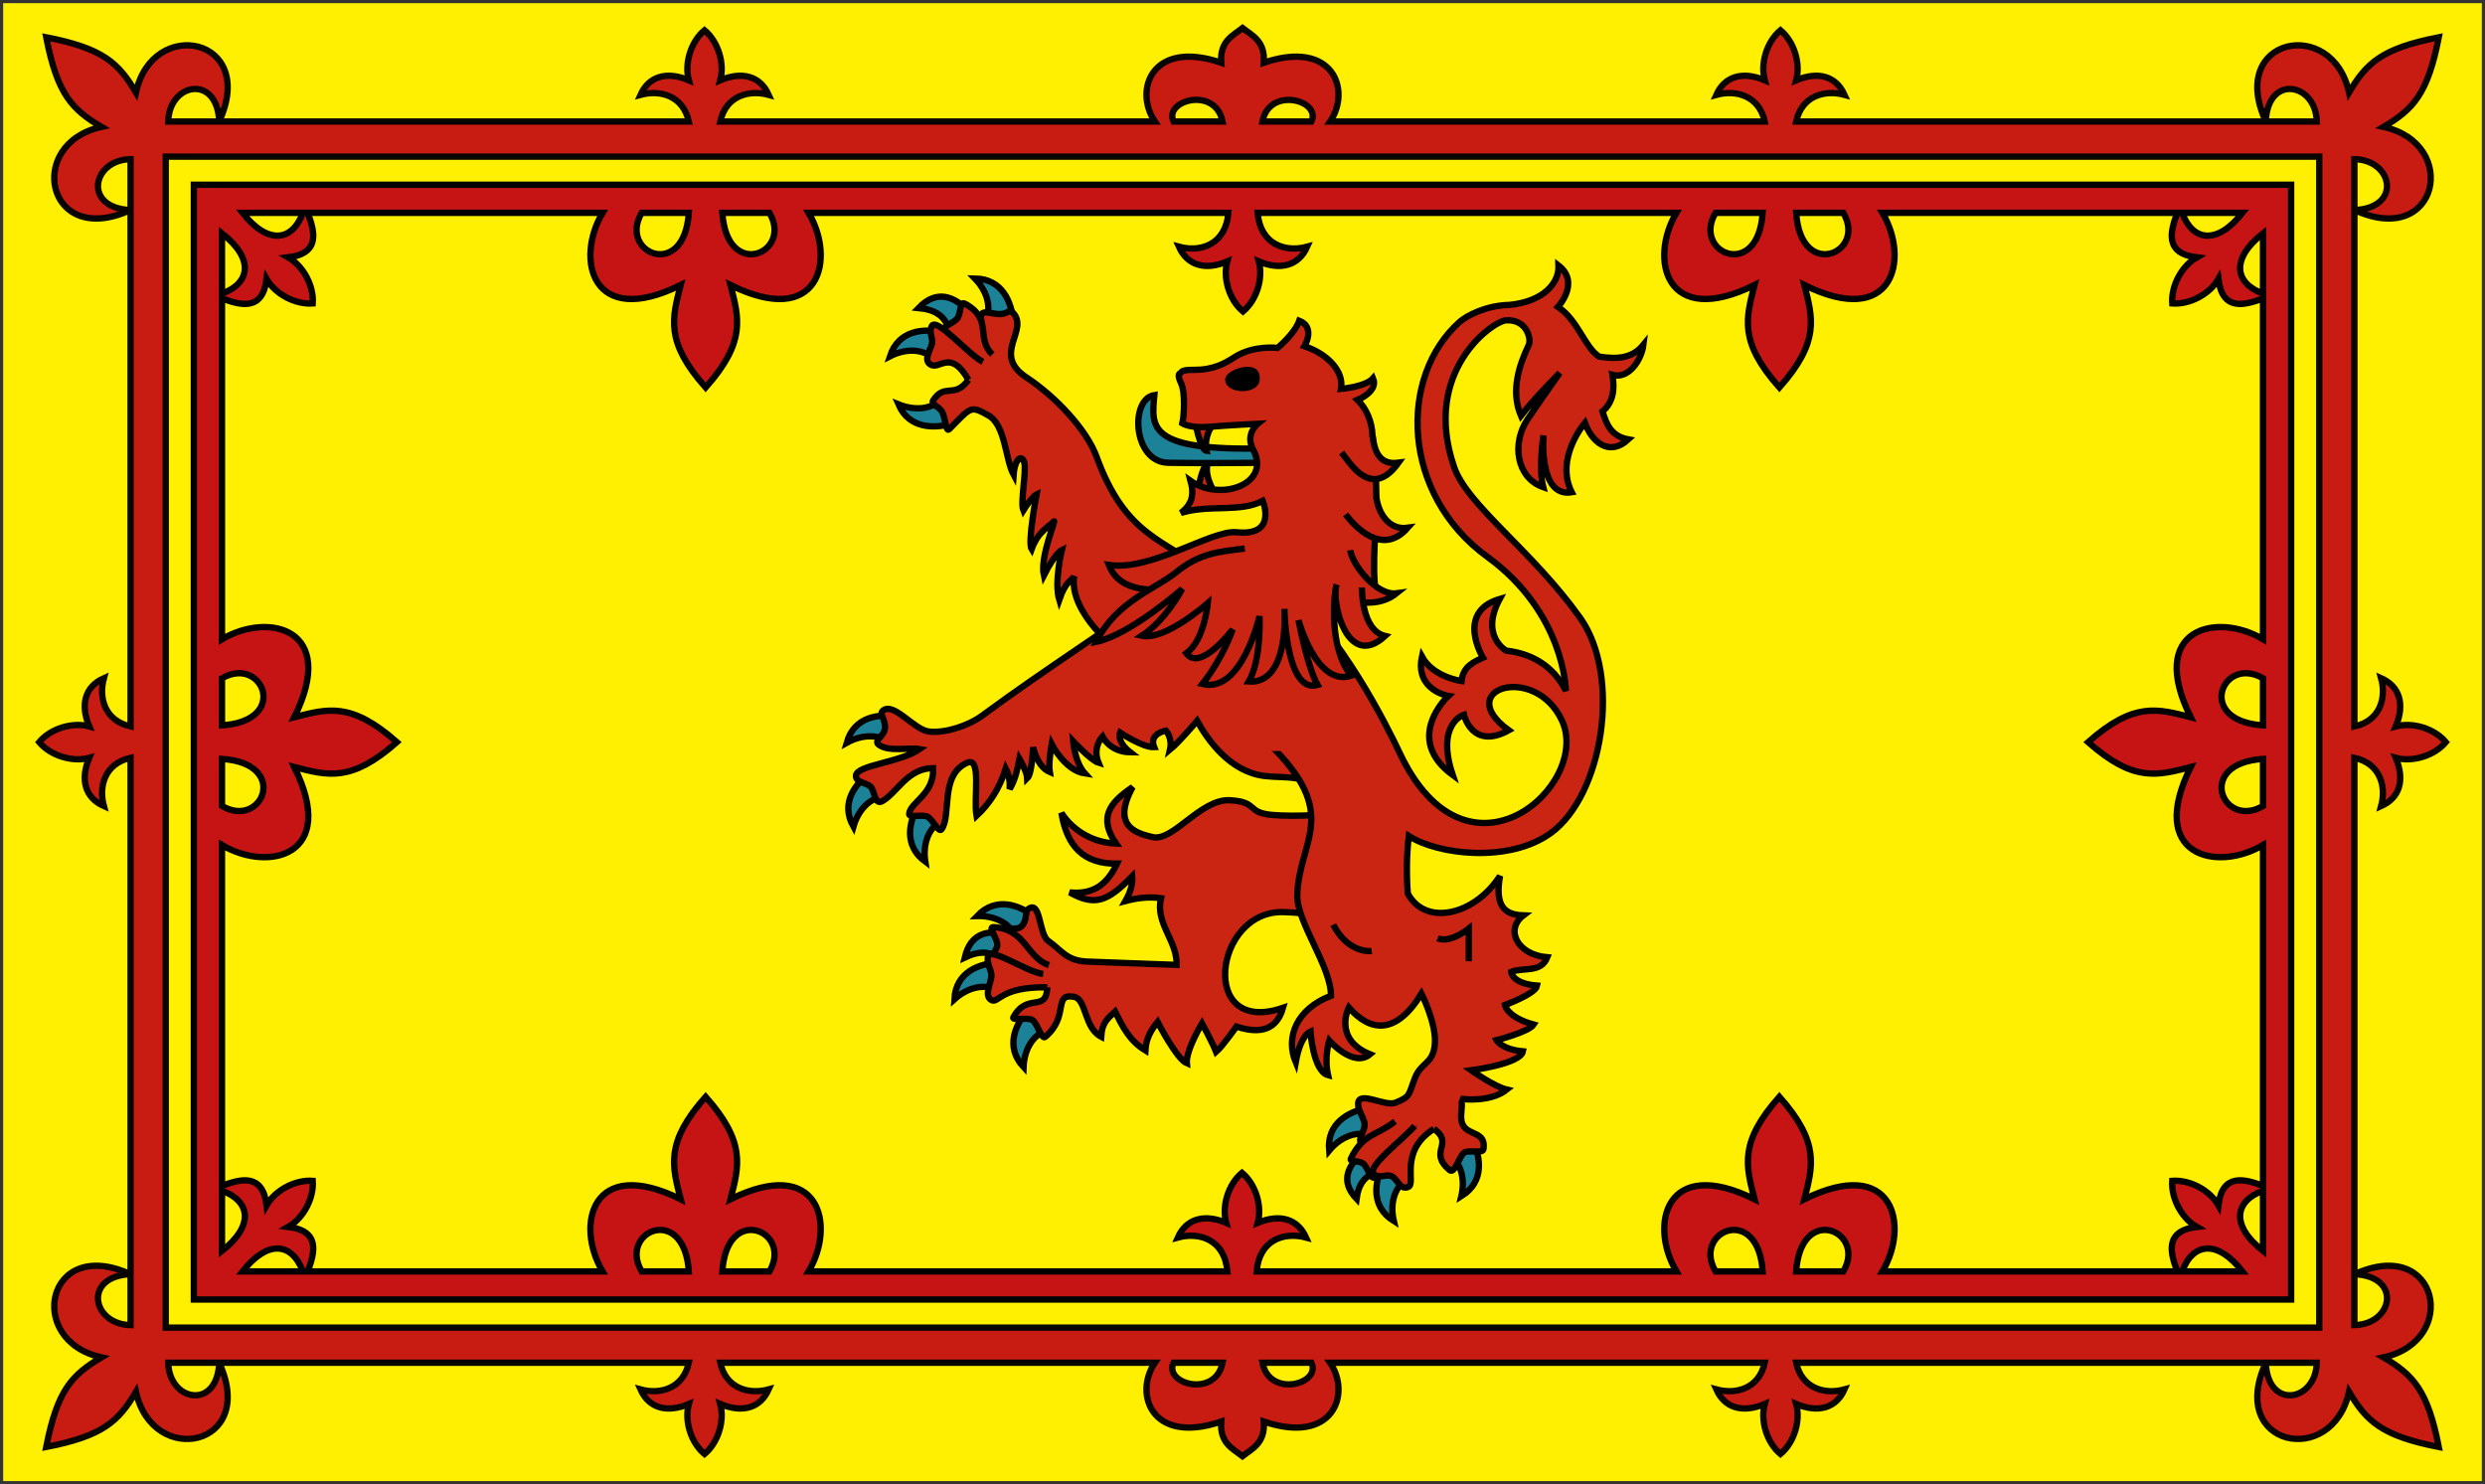 <?xml version="1.0" encoding="UTF-8" standalone="no"?>
<!-- Created with Inkscape (http://www.inkscape.org/) -->
<svg
   xmlns:dc="http://purl.org/dc/elements/1.1/"
   xmlns:cc="http://web.resource.org/cc/"
   xmlns:rdf="http://www.w3.org/1999/02/22-rdf-syntax-ns#"
   xmlns:svg="http://www.w3.org/2000/svg"
   xmlns="http://www.w3.org/2000/svg"
   xmlns:sodipodi="http://sodipodi.sourceforge.net/DTD/sodipodi-0.dtd"
   xmlns:inkscape="http://www.inkscape.org/namespaces/inkscape"
   width="392.116"
   height="234.214"
   id="svg2"
   sodipodi:version="0.32"
   inkscape:version="0.45.1"
   sodipodi:docbase="C:\Documents and Settings\Barry Reston\Desktop"
   sodipodi:docname="Lionrampant.svg"
   version="1.0"
   inkscape:output_extension="org.inkscape.output.svg.inkscape">
  <rect width="100%" height="100%" fill="#333333" stroke="none"/>
  <defs
     id="defs4" />
  <sodipodi:namedview
     id="base"
     pagecolor="#ffffff"
     bordercolor="#666666"
     borderopacity="1.0"
     gridtolerance="10000"
     guidetolerance="10"
     objecttolerance="10"
     inkscape:pageopacity="0.0"
     inkscape:pageshadow="2"
     inkscape:zoom="2.5479336"
     inkscape:cx="241.94277"
     inkscape:cy="117.96174"
     inkscape:document-units="px"
     inkscape:current-layer="layer1"
     inkscape:window-width="1152"
     inkscape:window-height="842"
     inkscape:window-x="0"
     inkscape:window-y="0"
     showguides="true"
     inkscape:guide-bbox="true"
     width="384px"
     height="240px">
    <sodipodi:guide
       orientation="vertical"
       position="-217.408"
       id="guide5656" />
  </sodipodi:namedview>
  <g
     inkscape:label="Layer 1"
     inkscape:groupmode="layer"
     id="layer1"
     transform="translate(-22.096,-247.534)">
    <rect
       style="fill:#fff001;fill-opacity:1;fill-rule:nonzero;stroke:none;stroke-width:1;stroke-linecap:round;stroke-linejoin:miter;stroke-miterlimit:4;stroke-dasharray:none;stroke-dashoffset:0;stroke-opacity:1"
       id="rect5773"
       width="391.116"
       height="233.214"
       x="22.596"
       y="248.033" />
    <path
       style="fill:#c61414;fill-opacity:1;fill-rule:evenodd;stroke:black;stroke-width:1;stroke-linecap:butt;stroke-linejoin:miter;stroke-miterlimit:4;stroke-dasharray:none;stroke-opacity:1"
       d="M 52.686,276.685 L 52.686,452.597 L 383.621,452.597 L 383.621,276.685 L 52.686,276.685 z M 60.366,281.117 L 69.884,281.117 C 68.268,285.552 64.428,286.279 60.366,281.117 z M 70.647,281.117 L 117.178,281.117 C 112.816,288.459 115.468,299.457 129.504,292.51 C 128.155,297.769 127.037,301.449 133.439,308.681 C 139.842,301.449 138.706,297.769 137.357,292.51 C 151.393,299.457 154.045,288.459 149.683,281.117 L 215.926,281.117 C 215.507,286.148 211.534,287.399 208.124,286.467 C 209.441,289.415 212.256,290.261 215.752,288.787 C 215.026,291.418 216.063,294.868 218.232,296.682 C 220.4,294.868 221.455,291.418 220.728,288.787 C 224.225,290.261 227.039,289.415 228.356,286.467 C 224.946,287.399 220.955,286.15 220.537,281.117 L 286.624,281.117 C 282.262,288.459 284.914,299.457 298.95,292.51 C 297.601,297.769 296.465,301.449 302.868,308.681 C 309.27,301.449 308.152,297.769 306.803,292.51 C 320.839,299.457 323.491,288.459 319.129,281.117 L 365.66,281.117 C 364.566,284.005 363.585,287.524 368.729,288.147 C 366.353,289.493 364.665,292.656 364.863,295.418 C 367.629,295.616 370.795,293.931 372.144,291.557 C 372.768,296.695 376.291,295.715 379.183,294.622 L 379.183,348.4 C 371.831,344.044 360.82,346.692 367.775,360.71 C 362.509,359.363 358.824,358.246 351.583,364.641 C 358.824,371.035 362.509,369.918 367.775,368.571 C 360.82,382.589 371.831,385.238 379.183,380.881 L 379.183,434.659 C 376.291,433.566 372.768,432.586 372.144,437.724 C 370.795,435.351 367.629,433.665 364.863,433.863 C 364.665,436.626 366.353,439.788 368.729,441.135 C 363.585,441.757 364.566,445.276 365.66,448.164 L 319.129,448.164 C 323.491,440.822 320.839,429.825 306.803,436.772 C 308.152,431.512 309.27,427.832 302.868,420.6 C 296.465,427.832 297.601,431.512 298.95,436.772 C 284.914,429.825 282.262,440.822 286.624,448.164 L 220.381,448.164 C 220.8,443.133 224.773,441.882 228.183,442.814 C 226.866,439.866 224.051,439.02 220.555,440.494 C 221.281,437.864 220.244,434.413 218.076,432.599 C 215.907,434.413 214.852,437.863 215.579,440.494 C 212.082,439.02 209.268,439.866 207.951,442.814 C 211.361,441.882 215.352,443.132 215.77,448.164 L 149.683,448.164 C 154.045,440.822 151.393,429.825 137.357,436.772 C 138.706,431.512 139.842,427.832 133.439,420.6 C 127.037,427.832 128.155,431.512 129.504,436.772 C 115.468,429.825 112.816,440.822 117.178,448.164 L 70.647,448.164 C 71.741,445.276 72.722,441.757 67.578,441.135 C 69.954,439.788 71.642,436.626 71.444,433.863 C 68.678,433.665 65.512,435.351 64.163,437.724 C 63.539,432.586 60.016,433.566 57.124,434.659 L 57.124,380.881 C 64.476,385.238 75.487,382.589 68.532,368.571 C 73.798,369.918 77.483,371.035 84.724,364.641 C 77.483,358.246 73.798,359.363 68.532,360.71 C 75.487,346.692 64.476,344.044 57.124,348.4 L 57.124,294.622 C 60.016,295.715 63.539,296.695 64.163,291.557 C 65.512,293.931 68.678,295.616 71.444,295.418 C 71.642,292.656 69.954,289.493 67.578,288.147 C 72.722,287.524 71.741,284.005 70.647,281.117 z M 123.349,281.117 L 130.787,281.117 C 130.085,291.927 119.607,287.451 123.349,281.117 z M 136.074,281.117 L 143.512,281.117 C 147.254,287.451 136.776,291.927 136.074,281.117 z M 292.795,281.117 L 300.233,281.117 C 299.531,291.927 289.054,287.451 292.795,281.117 z M 305.52,281.117 L 312.958,281.117 C 316.7,287.451 306.222,291.927 305.52,281.117 z M 366.423,281.117 L 375.941,281.117 C 371.879,286.279 368.039,285.552 366.423,281.117 z M 57.124,284.355 C 62.293,288.412 61.565,292.247 57.124,293.86 L 57.124,284.355 z M 379.183,284.355 L 379.183,293.86 C 374.742,292.247 374.014,288.412 379.183,284.355 z M 59.707,353.767 C 64.448,353.636 66.394,361.391 57.124,361.992 L 57.124,354.564 C 58.034,354.028 58.913,353.789 59.707,353.767 z M 376.6,353.767 C 377.394,353.789 378.273,354.028 379.183,354.564 L 379.183,361.992 C 369.913,361.391 371.859,353.636 376.6,353.767 z M 57.124,367.29 C 67.947,367.991 63.466,378.455 57.124,374.717 L 57.124,367.29 z M 379.183,367.29 L 379.183,374.717 C 372.841,378.455 368.36,367.991 379.183,367.29 z M 57.124,435.421 C 61.565,437.035 62.293,440.87 57.124,444.926 L 57.124,435.421 z M 379.183,435.421 L 379.183,444.926 C 374.014,440.87 374.742,437.035 379.183,435.421 z M 126.054,441.619 C 128.151,441.498 130.469,443.279 130.787,448.164 L 123.349,448.164 C 121.298,444.693 123.51,441.767 126.054,441.619 z M 140.807,441.619 C 143.351,441.767 145.563,444.693 143.512,448.164 L 136.074,448.164 C 136.392,443.279 138.71,441.498 140.807,441.619 z M 295.5,441.619 C 297.598,441.498 299.916,443.279 300.233,448.164 L 292.795,448.164 C 290.745,444.693 292.956,441.767 295.5,441.619 z M 310.253,441.619 C 312.797,441.767 315.009,444.693 312.958,448.164 L 305.52,448.164 C 305.838,443.279 308.156,441.498 310.253,441.619 z M 65.845,444.546 C 67.603,444.547 69.044,445.86 69.884,448.164 L 60.366,448.164 C 62.318,445.685 64.219,444.544 65.845,444.546 z M 370.463,444.546 C 372.089,444.544 373.989,445.685 375.941,448.164 L 366.423,448.164 C 367.263,445.86 368.704,444.547 370.463,444.546 z "
       id="path5630" />
    <path
       style="opacity:0.96;fill:#c61414;fill-opacity:1;fill-rule:evenodd;stroke:black;stroke-width:1;stroke-linecap:butt;stroke-linejoin:miter;stroke-miterlimit:4;stroke-dasharray:none;stroke-opacity:1"
       d="M 218.162,251.96 C 216.632,253.16 214.54,254.022 214.799,257.431 C 203.83,253.696 200.969,261.768 204.328,266.712 L 135.745,266.712 C 136.638,262.646 140.259,261.648 143.39,262.504 C 142.073,259.556 139.242,258.727 135.745,260.201 C 136.472,257.571 135.434,254.12 133.266,252.306 C 131.097,254.12 130.06,257.571 130.787,260.201 C 127.29,258.727 124.476,259.556 123.159,262.504 C 126.29,261.648 129.894,262.646 130.787,266.712 L 48.647,266.712 C 48.754,260.633 56.34,259.141 56.691,266.677 C 62.776,253.434 46.184,250.059 43.55,262.123 C 40.78,257.452 38.352,255.163 29.386,253.414 C 31.137,262.369 33.429,264.793 38.106,267.56 C 26.027,270.19 29.405,286.762 42.666,280.684 C 35.12,280.334 36.614,272.757 42.7,272.65 L 42.7,362.165 C 38.63,361.273 37.63,357.674 38.488,354.546 C 35.536,355.862 34.706,358.672 36.182,362.165 C 33.548,361.439 30.093,362.475 28.277,364.641 C 30.093,366.806 33.548,367.842 36.182,367.117 C 34.706,370.609 35.536,373.42 38.488,374.735 C 37.63,371.607 38.63,368.008 42.7,367.117 L 42.7,456.631 C 36.614,456.524 35.12,448.948 42.666,448.597 C 29.405,442.52 26.027,459.091 38.106,461.721 C 33.429,464.488 31.137,466.912 29.386,475.867 C 38.352,474.118 40.78,471.829 43.55,467.158 C 46.184,479.222 62.776,475.848 56.691,462.604 C 56.34,470.14 48.754,468.648 48.647,462.57 L 130.787,462.57 C 129.894,466.635 126.29,467.633 123.159,466.777 C 124.476,469.725 127.29,470.554 130.787,469.08 C 130.06,471.71 131.097,475.161 133.266,476.975 C 135.434,475.161 136.472,471.71 135.745,469.08 C 139.242,470.554 142.073,469.725 143.39,466.777 C 140.259,467.633 136.638,466.635 135.745,462.57 L 204.328,462.57 C 200.969,467.514 203.83,475.585 214.799,471.85 C 214.54,475.259 216.614,476.121 218.145,477.321 C 219.675,476.121 221.767,475.259 221.508,471.85 C 232.477,475.585 235.338,467.514 231.979,462.57 L 300.562,462.57 C 299.669,466.635 296.048,467.633 292.917,466.777 C 294.234,469.725 297.065,470.554 300.562,469.08 C 299.836,471.71 300.873,475.161 303.041,476.975 C 305.21,475.161 306.247,471.71 305.52,469.08 C 309.017,470.554 311.831,469.725 313.148,466.777 C 310.017,467.633 306.413,466.635 305.52,462.57 L 387.66,462.57 C 387.553,468.648 379.967,470.14 379.616,462.604 C 373.531,475.848 390.123,479.222 392.757,467.158 C 395.527,471.829 397.955,474.118 406.921,475.867 C 405.17,466.912 402.878,464.488 398.201,461.721 C 410.28,459.091 406.902,442.52 393.641,448.597 C 401.187,448.948 399.693,456.524 393.607,456.631 L 393.607,367.117 C 397.677,368.008 398.677,371.607 397.819,374.735 C 400.771,373.42 401.601,370.609 400.125,367.117 C 402.759,367.842 406.214,366.806 408.031,364.641 C 406.214,362.475 402.759,361.439 400.125,362.165 C 401.601,358.672 400.771,355.862 397.819,354.546 C 398.677,357.674 397.677,361.273 393.607,362.165 L 393.607,272.65 C 399.693,272.757 401.187,280.334 393.641,280.684 C 406.902,286.762 410.28,270.19 398.201,267.56 C 402.878,264.793 405.17,262.369 406.921,253.414 C 397.955,255.163 395.527,257.452 392.757,262.123 C 390.123,250.059 373.531,253.434 379.616,266.677 C 379.967,259.141 387.553,260.633 387.66,266.712 L 305.52,266.712 C 306.413,262.646 310.017,261.648 313.148,262.504 C 311.831,259.556 309.017,258.727 305.52,260.201 C 306.247,257.571 305.21,254.12 303.041,252.306 C 300.873,254.12 299.836,257.571 300.562,260.201 C 297.065,258.727 294.234,259.556 292.917,262.504 C 296.048,261.648 299.669,262.646 300.562,266.712 L 231.979,266.712 C 235.338,261.768 232.477,253.696 221.508,257.431 C 221.767,254.022 219.693,253.16 218.162,251.96 z M 210.534,263.301 C 212.43,263.182 214.496,264.097 215.007,266.712 L 207.275,266.712 C 206.428,264.913 208.362,263.437 210.534,263.301 z M 225.253,263.301 C 227.613,263.216 229.944,264.774 229.032,266.712 L 221.3,266.712 C 221.765,264.33 223.511,263.363 225.253,263.301 z M 48.248,272.252 L 388.059,272.252 L 388.059,457.029 L 48.248,457.029 L 48.248,272.252 z M 207.275,462.57 L 215.007,462.57 C 213.911,468.179 205.69,465.937 207.275,462.57 z M 221.3,462.57 L 229.032,462.57 C 230.618,465.937 222.396,468.179 221.3,462.57 z "
       id="path5634" />
    <g
       id="g13890"
       style="stroke-width:1.804;stroke-miterlimit:4;stroke-dasharray:none"
       transform="matrix(0.555,0,0,0.554,10.143,110.676)">
      <path
         sodipodi:nodetypes="cccc"
         id="path8484"
         d="M 291.519,367.871 L 288.917,360.939 C 286.116,363.772 281.274,363.951 276.974,362.205 C 279.988,369.293 287.225,368.993 291.519,367.871 z "
         style="fill:#1c8298;fill-opacity:1;fill-rule:evenodd;stroke:black;stroke-width:1.804;stroke-linecap:butt;stroke-linejoin:miter;stroke-miterlimit:4;stroke-dasharray:none;stroke-opacity:1" />
      <path
         sodipodi:nodetypes="cccc"
         id="path8482"
         d="M 309.517,337.831 L 301.812,338.018 C 303.556,334.322 301.97,329.718 298.703,326.352 C 306.711,326.492 309.05,333.384 309.517,337.831 z "
         style="fill:#1c8298;fill-opacity:1;fill-rule:evenodd;stroke:black;stroke-width:1.804;stroke-linecap:butt;stroke-linejoin:miter;stroke-miterlimit:4;stroke-dasharray:none;stroke-opacity:1" />
      <path
         sodipodi:nodetypes="csssscccccsccccccssccssc"
         id="path8486"
         d="M 296.875,355.219 C 292.892,360.757 290.142,355.956 286.844,361.094 C 286.151,362.173 288.331,362.758 289.281,364.156 C 290.293,365.644 290.43,370.265 291.375,369.312 C 297.674,362.966 297.351,362.431 302.562,365.375 C 307.429,368.125 307.337,377.848 309.719,382.281 C 310.063,377.565 312.108,376.348 312.764,378.809 C 313.42,381.27 311.576,390.074 312.483,392.403 C 314.915,388.486 316.25,387.844 316.25,387.844 C 316.25,387.844 313.635,401.504 314.846,403.442 C 316.682,398.303 319.984,396.981 321.094,395.594 C 322.204,394.206 317.113,405.492 318.311,410.937 C 321.534,404.558 323.438,403.656 323.438,403.656 C 323.438,403.656 321.195,412.885 322.687,417.882 C 324.595,412.333 326.212,412.544 326.906,411.156 C 325.449,421.91 339.688,432.531 339.688,432.531 L 365.344,410.469 C 352.655,400.613 341.626,400.033 333.312,377.156 C 330.506,369.433 321.661,360.011 313.406,354.562 C 303.26,347.866 314.405,341.112 309.438,336 C 309.052,335.802 308.797,335.739 308.562,335.75 C 307.86,335.783 307.515,336.494 305.719,336.5 C 303.198,336.508 300.055,334.76 300.469,337.844 C 300.953,341.453 300.453,344.166 302.062,346.188"
         style="fill:#ca2412;fill-opacity:1;fill-rule:evenodd;stroke:black;stroke-width:1.804;stroke-linecap:butt;stroke-linejoin:miter;stroke-miterlimit:4;stroke-dasharray:none;stroke-opacity:1" />
      <path
         style="fill:#1c8298;fill-opacity:1;fill-rule:evenodd;stroke:black;stroke-width:1.804;stroke-linecap:butt;stroke-linejoin:miter;stroke-miterlimit:4;stroke-dasharray:none;stroke-opacity:1"
         d="M 296.223,334.987 L 291.381,340.995 C 290.29,337.057 287.35,335.19 282.678,334.772 C 288.095,329.134 292.967,331.922 296.223,334.987 z "
         id="path8488"
         sodipodi:nodetypes="cccc" />
      <path
         sodipodi:nodetypes="csssc"
         id="path8490"
         d="M 303.654,347.999 C 298.844,343.292 303.896,337.995 295.988,333.597 C 294.112,332.553 295.017,336.39 293.523,337.947 C 292.204,339.322 287.926,340.69 289.954,342.092 C 294.352,345.13 295.033,344.552 299.221,350.844"
         style="fill:#ca2412;fill-opacity:1;fill-rule:evenodd;stroke:black;stroke-width:1.804;stroke-linecap:butt;stroke-linejoin:miter;stroke-miterlimit:4;stroke-dasharray:none;stroke-opacity:1" />
      <path
         style="fill:#1c8298;fill-opacity:1;fill-rule:evenodd;stroke:black;stroke-width:1.804;stroke-linecap:butt;stroke-linejoin:miter;stroke-miterlimit:4;stroke-dasharray:none;stroke-opacity:1"
         d="M 288.7,341.552 L 286.617,348.972 C 283.596,346.22 278.729,346.385 274.553,348.519 C 277.037,340.906 284.312,340.693 288.7,341.552 z "
         id="path8492"
         sodipodi:nodetypes="cccc" />
      <path
         style="fill:#ca2412;fill-opacity:1;fill-rule:evenodd;stroke:black;stroke-width:1.804;stroke-linecap:butt;stroke-linejoin:miter;stroke-miterlimit:4;stroke-dasharray:none;stroke-opacity:1"
         d="M 300.983,350.107 C 296.741,347.934 287.711,337.177 286.428,339.951 C 285.527,341.899 286.884,343.287 286.504,344.914 C 286.07,346.77 283.989,349.581 286.085,350.878 C 288.687,352.489 291.768,346.282 296.862,355.221"
         id="path8494"
         sodipodi:nodetypes="csssc" />
    </g>
    <g
       id="g10292"
       style="stroke-width:1.804;stroke-miterlimit:4;stroke-dasharray:none"
       transform="matrix(0.555,0,0,0.554,10.143,110.676)">
      <path
         sodipodi:nodetypes="cccc"
         id="path8465"
         d="M 276.134,451.111 L 274.33,458.605 C 271.208,455.968 266.351,456.315 262.258,458.605 C 264.455,450.903 271.717,450.418 276.134,451.111 z "
         style="fill:#1c8298;fill-opacity:1;fill-rule:evenodd;stroke:black;stroke-width:1.804;stroke-linecap:butt;stroke-linejoin:miter;stroke-miterlimit:4;stroke-dasharray:none;stroke-opacity:1" />
      <path
         style="fill:#1c8298;fill-opacity:1;fill-rule:evenodd;stroke:black;stroke-width:1.804;stroke-linecap:butt;stroke-linejoin:miter;stroke-miterlimit:4;stroke-dasharray:none;stroke-opacity:1"
         d="M 268.683,467.386 L 272.709,473.958 C 268.637,474.303 265.449,477.984 264.176,482.498 C 260.281,475.5 265.07,470.02 268.683,467.386 z "
         id="path8467"
         sodipodi:nodetypes="cccc" />
      <path
         sodipodi:nodetypes="cccc"
         id="path8469"
         d="M 282.436,476.849 L 288.827,481.156 C 285.266,483.161 283.895,487.833 284.611,492.468 C 278.162,487.72 280.243,480.746 282.436,476.849 z "
         style="fill:#1c8298;fill-opacity:1;fill-rule:evenodd;stroke:black;stroke-width:1.804;stroke-linecap:butt;stroke-linejoin:miter;stroke-miterlimit:4;stroke-dasharray:none;stroke-opacity:1" />
      <path
         sodipodi:nodetypes="cssssscssscssssccccccccccccccccccsccc"
         id="path7564"
         d="M 362.998,407.402 C 332.425,429.28 320.276,436.521 300.833,450.834 C 296.854,453.764 290.368,455.896 285.709,455.413 C 281.441,454.971 275.749,447.038 272.665,449.377 C 271.282,450.426 273.292,451.684 273.157,454.295 C 273.022,456.907 269.653,457.944 271.486,459.229 C 274.393,461.268 280.019,459.877 283.003,460.408 C 277.475,464.248 265.095,464.921 264.894,467.971 C 264.753,470.113 268.422,469.926 269.335,471.44 C 270.319,473.072 270.326,476.426 272.457,475.186 C 276.712,472.71 279.557,465.866 286.819,465.82 C 287.258,473.221 280.321,475.516 280.019,478.864 C 279.904,480.141 284.042,478.802 285.431,479.766 C 286.91,480.791 288.46,484.321 289.247,483.235 C 292.114,479.279 288.663,467.708 296.532,464.294 C 300.679,462.494 298.29,474.47 299.168,479.419 C 302.776,476.042 305.621,471.833 307.494,465.959 C 308.488,467.902 308.72,469.844 308.604,471.787 C 310.292,468.919 310.801,466.051 311.379,463.184 C 311.379,463.184 313.53,466.861 313.599,468.734 C 314.987,467.416 315.265,459.853 315.265,459.853 C 315.265,459.853 316.375,465.404 319.982,466.93 C 319.566,464.433 320.538,459.021 320.538,459.021 C 320.538,459.021 324.353,466.514 329.973,467.346 C 327.129,464.224 326.643,458.188 326.643,458.188 C 326.643,458.188 331.777,463.669 333.859,464.294 C 332.055,459.853 334.969,456.801 334.969,456.801 C 334.969,456.801 337.05,461.241 342.878,461.31 C 338.923,458.258 339.964,455.691 339.964,455.691 C 339.964,455.691 346.416,459.992 349.677,459.853 C 348.082,455.968 353.008,455.136 353.008,455.136 C 353.008,455.136 354.95,457.217 354.187,460.547 C 356.962,458.258 361.888,452.36 361.888,452.36 C 364.895,457.795 371.214,466.89 381.115,468.066 C 387.024,468.768 392.497,467.497 399.007,472.689 L 392.971,405.459 L 362.998,407.402 z "
         style="fill:#ca2412;fill-opacity:1;fill-rule:evenodd;stroke:black;stroke-width:1.804;stroke-linecap:butt;stroke-linejoin:miter;stroke-miterlimit:4;stroke-dasharray:none;stroke-opacity:1" />
    </g>
    <g
       id="g10298"
       style="stroke-width:1.804;stroke-miterlimit:4;stroke-dasharray:none"
       transform="matrix(0.555,0,0,0.554,10.143,110.676)">
      <path
         style="fill:#1c8298;fill-opacity:1;fill-rule:evenodd;stroke:black;stroke-width:1.804;stroke-linecap:butt;stroke-linejoin:miter;stroke-miterlimit:4;stroke-dasharray:none;stroke-opacity:1"
         d="M 315.117,507.75 L 310.042,513.55 C 308.5,509.766 304.037,507.819 299.349,507.948 C 304.869,502.145 311.527,505.085 315.117,507.75 z "
         id="path8471"
         sodipodi:nodetypes="cccc" />
      <path
         style="fill:#1c8298;fill-opacity:1;fill-rule:evenodd;stroke:black;stroke-width:1.804;stroke-linecap:butt;stroke-linejoin:miter;stroke-miterlimit:4;stroke-dasharray:none;stroke-opacity:1"
         d="M 313.377,535.237 L 318.832,540.681 C 314.955,541.972 312.721,546.298 312.542,550.984 C 307.114,545.097 310.483,538.645 313.377,535.237 z "
         id="path8477"
         sodipodi:nodetypes="cccc" />
      <path
         sodipodi:nodetypes="csssscccccccccsccsssccccccccccssssc"
         id="path8457"
         d="M 319.312,528.25 C 318.976,535.656 313.636,529.529 309.656,536.781 C 309.039,537.906 313.938,536.584 315.219,537.688 C 316.582,538.862 317.698,543.246 318.719,542.375 C 325.66,536.451 320.841,529.996 326.781,530.938 C 330.54,531.534 329.616,539.715 334.607,542.334 C 334.862,538.148 336.573,537.084 338.562,535.188 C 340.741,539.493 342.642,543.451 347.179,546.231 C 347.367,542.974 348.665,540.549 350.656,538.125 C 350.656,538.125 356.09,548.695 358.969,549.906 C 358.656,546.192 363.281,538.531 363.281,538.531 C 363.281,538.531 366.302,544.064 367.296,546.652 C 368.949,545.26 373.069,539.442 373.069,539.442 C 380.074,541.729 384.581,540.201 386.312,534.094 C 362.21,542.373 366.632,506.376 386.299,506.827 C 392.805,506.976 399.219,508.156 399.219,508.156 L 400.312,478.875 C 400.312,478.875 390.334,479.786 383.191,479.156 C 375.803,478.505 379.409,475.455 371.253,474.969 C 362.93,474.469 355.084,486.843 349.247,485.469 C 344.616,484.379 337.456,482.421 343.562,471.219 C 336.994,475.681 333.756,479.936 338.844,487.312 C 333.25,487.112 327.102,484.414 323.312,478.594 C 324.906,488.124 329.622,493.145 339.125,493.031 C 336.509,498.466 332.852,501.959 325.656,501.219 C 332.832,505.238 336.4,503.845 343.438,496.625 C 343.624,499.049 342.84,501.333 341.5,503.688 C 344.875,502.792 348.25,502.383 351.625,502.875 C 349.913,510.041 356.318,515.056 356.062,521.875 L 330.938,520.938 C 324.731,520.799 323.409,517.706 319.562,515.031 C 316.891,513.174 317.468,503.778 314.156,505.781 C 312.671,506.68 313.834,508.625 312.188,510.656 C 310.6,512.615 306.862,510.286 308.062,513.156 C 309.467,516.516 312.265,517.903 314.344,519.438"
         style="fill:#ca2412;fill-opacity:1;fill-rule:evenodd;stroke:black;stroke-width:1.804;stroke-linecap:butt;stroke-linejoin:miter;stroke-miterlimit:4;stroke-dasharray:none;stroke-opacity:1" />
      <path
         sodipodi:nodetypes="cccc"
         id="path8473"
         d="M 307.594,513.067 L 306.48,520.702 C 303.538,517.866 300.057,517.754 295.822,519.769 C 297.619,512.159 303.232,512.084 307.594,513.067 z "
         style="fill:#1c8298;fill-opacity:1;fill-rule:evenodd;stroke:black;stroke-width:1.804;stroke-linecap:butt;stroke-linejoin:miter;stroke-miterlimit:4;stroke-dasharray:none;stroke-opacity:1" />
      <path
         style="fill:#ca2412;fill-opacity:1;fill-rule:evenodd;stroke:black;stroke-width:1.804;stroke-linecap:butt;stroke-linejoin:miter;stroke-miterlimit:4;stroke-dasharray:none;stroke-opacity:1"
         d="M 319.757,521.939 C 313.392,519.753 313.159,511.694 304.129,511.116 C 301.986,510.978 305.679,514.701 304.998,516.748 C 304.397,518.556 301.598,521.017 304.032,521.412 C 309.308,522.269 309.898,522.731 316.38,526.617"
         id="path8459"
         sodipodi:nodetypes="csssc" />
      <path
         sodipodi:nodetypes="cccc"
         id="path8475"
         d="M 304.732,521.258 L 304.647,528.965 C 301.015,527.092 296.358,528.514 292.879,531.66 C 293.302,523.663 300.272,521.568 304.732,521.258 z "
         style="fill:#1c8298;fill-opacity:1;fill-rule:evenodd;stroke:black;stroke-width:1.804;stroke-linecap:butt;stroke-linejoin:miter;stroke-miterlimit:4;stroke-dasharray:none;stroke-opacity:1" />
      <path
         sodipodi:nodetypes="csssc"
         id="path8453"
         d="M 318.123,524.458 C 313.37,523.917 302.93,516.494 302.411,519.506 C 302.047,521.621 303.356,523.138 303.412,524.808 C 303.475,526.712 301.212,530.468 303.281,531.809 C 305.413,533.191 305.627,528 319.306,528.262"
         style="fill:#ca2412;fill-opacity:1;fill-rule:evenodd;stroke:black;stroke-width:1.804;stroke-linecap:butt;stroke-linejoin:miter;stroke-miterlimit:4;stroke-dasharray:none;stroke-opacity:1" />
    </g>
    <path
       sodipodi:nodetypes="cccc"
       id="path8496"
       d="M 237.499,422.445 L 238.067,426.677 C 235.924,425.94 233.481,427.091 231.822,429.093 C 231.415,424.674 235.075,422.97 237.499,422.445 z "
       style="fill:#1c8298;fill-opacity:1;fill-rule:evenodd;stroke:black;stroke-width:1;stroke-linecap:butt;stroke-linejoin:miter;stroke-miterlimit:4;stroke-dasharray:none;stroke-opacity:1" />
    <path
       sodipodi:nodetypes="cccc"
       id="path8498"
       d="M 254.576,427.756 L 250.853,429.855 C 252.734,431.118 253.287,433.759 252.688,436.287 C 256.463,433.947 255.618,430.004 254.576,427.756 z "
       style="fill:#1c8298;fill-opacity:1;fill-rule:evenodd;stroke:black;stroke-width:1;stroke-linecap:butt;stroke-linejoin:miter;stroke-miterlimit:4;stroke-dasharray:none;stroke-opacity:1" />
    <path
       style="fill:#ca2412;fill-opacity:1;fill-rule:evenodd;stroke:black;stroke-width:1;stroke-linecap:butt;stroke-linejoin:miter;stroke-miterlimit:4;stroke-dasharray:none;stroke-opacity:1"
       d="M 242.745,425.292 C 241.401,425.79 239.374,428.5 237.388,428.132 C 235.691,427.817 237.797,425.912 237.371,424.582 C 236.929,423.203 236.366,422.652 236.4,421.691 C 236.477,419.548 240.621,422.209 242.294,421.535 C 244.705,420.564 244.317,420.318 245.367,417.629 C 246.358,415.091 248.241,415.491 248.507,412.272 C 248.774,409.053 246.394,404.329 246.394,404.329 C 242.366,410.911 238.3,410.381 234.926,406.506 C 234.926,406.506 232.388,411.511 238.276,413.895 C 235.657,416.086 231.841,411.735 231.841,411.735 C 231.841,411.735 231.015,414.398 231.659,417.195 C 229.302,416.571 228.876,410.315 228.876,410.315 C 227.601,410.936 226.902,413.172 226.551,415.176 C 224.89,411.185 226.694,406.731 232.116,404.661 C 232.139,399.997 226.652,393.008 226.797,388.709 C 227.099,379.972 233.785,376.005 222.306,364.848 L 224.455,339.708 C 233.77,347.646 240.969,362.119 242.936,366.303 C 253.64,389.069 273.285,371.376 268.559,361.23 C 264.313,352.113 251.181,356.236 260.168,362.771 C 254.376,365.961 253.095,360.312 253.095,360.312 C 253.095,360.312 248.595,361.697 251.327,369.835 C 243.397,364.019 250.629,357.346 250.629,357.346 C 250.629,357.346 245.336,356.459 246.473,351.153 C 248.264,354.419 252.714,354.997 252.714,354.997 C 252.955,352.614 254.813,351.923 256.094,351.309 C 256.094,351.309 251.71,344.132 258.743,342.047 C 255.576,347.88 259.745,350.195 259.745,350.195 C 263.661,350.656 267.115,352.463 269.183,356.538 C 269.183,356.538 269.043,344.31 256.788,335.397 C 243.124,325.46 242.779,306.931 252.402,298.345 C 253.516,297.35 256.568,295.72 260.319,295.644 C 265.571,295.106 268.127,292.28 268.022,289.428 C 271.496,292.111 267.941,295.958 267.941,295.958 C 271.187,298.189 272.048,302.189 274.409,303.805 C 277.142,304.22 279.607,304.166 281.413,301.952 C 281.121,304.314 279.097,307.406 276.534,306.692 C 276.882,308.829 276.729,310.966 274.96,312.45 C 275.547,314.308 276.211,316.358 279.03,316.871 C 276.055,319.613 273.31,317.357 272.182,314.256 C 272.182,314.256 267.391,319.798 270.106,325.216 C 264.816,326.098 265.647,316.247 265.647,316.247 C 265.647,316.247 264.826,321.394 265.607,324.409 C 261.359,322.935 260.619,317.478 263.1,313.756 C 264.587,311.524 268.212,306.384 268.212,306.384 C 268.212,306.384 264.188,310.391 262.09,313.14 C 260.454,309.276 261.763,305.222 263.324,301.963 C 263.747,301.079 263.07,297.9 259.746,298.077 C 257.663,298.188 246.354,306.132 251.552,321.251 C 253.63,327.295 263.869,334.414 271.42,345.006 C 278.027,354.275 275.005,373.045 266.791,378.994 C 260.243,383.736 249.03,382.443 244.392,379.444 C 243.834,383.98 244.236,388.517 244.236,388.517 C 246.917,393.646 254.641,392.125 258.785,385.76 C 257.987,390.357 259.345,391.88 262.474,391.98 C 259.538,394.223 261.491,398.196 266.253,398.594 C 265.237,401.13 262.451,400.129 260.55,400.897 C 260.55,400.897 260.654,402.753 264.641,403.061 C 264.394,404.368 259.562,406.125 259.562,406.125 C 259.562,406.125 259.891,408.053 264.104,409.207 C 263.351,410.362 258.244,411.666 258.244,411.666 C 258.244,411.666 259.018,413.126 262.405,413.432 C 262.019,415.43 254.239,416.427 254.239,416.427 C 254.239,416.427 257.915,419.022 259.86,419.464 C 257.264,421.52 252.939,420.964 252.939,420.964 C 252.588,421.765 252.888,421.111 252.679,423.163 C 252.249,427.383 256.658,425.287 256.181,428.842 C 256.082,429.578 254.297,429.034 253.338,429.309 C 252.436,429.568 251.676,432.887 250.841,432.183 C 247.335,429.225 251.679,428.06 248.345,425.656"
       id="path11197"
       sodipodi:nodetypes="cssssssccccccccsccssccccccccccssccccccccccccsccsssssccccccccccccccssssc" />
    <path
       style="fill:#1c8298;fill-opacity:1;fill-rule:evenodd;stroke:black;stroke-width:1;stroke-linecap:butt;stroke-linejoin:miter;stroke-miterlimit:4;stroke-dasharray:none;stroke-opacity:1"
       d="M 236.569,429.96 L 239.446,432.512 C 237.462,432.965 236.465,434.387 236.149,436.705 C 233.47,433.875 234.97,431.512 236.569,429.96 z "
       id="path8502"
       sodipodi:nodetypes="cccc" />
    <path
       sodipodi:nodetypes="csssc"
       id="path8504"
       d="M 242.218,424.488 C 239.268,426.774 237.195,426.415 235.283,430.301 C 234.899,431.081 236.686,430.44 237.429,431.377 C 238.086,432.205 238.454,434.095 239.377,433.087 C 241.378,430.902 242.107,427.405 245.88,425.58"
       style="fill:#ca2412;fill-opacity:1;fill-rule:evenodd;stroke:black;stroke-width:1;stroke-linecap:butt;stroke-linejoin:miter;stroke-miterlimit:4;stroke-dasharray:none;stroke-opacity:1" />
    <path
       style="fill:#1c8298;fill-opacity:1;fill-rule:evenodd;stroke:black;stroke-width:1;stroke-linecap:butt;stroke-linejoin:miter;stroke-miterlimit:4;stroke-dasharray:none;stroke-opacity:1"
       d="M 240.171,431.679 L 243.888,433.79 C 242.003,435.047 241.441,437.686 242.032,440.217 C 238.265,437.865 239.122,433.924 240.171,431.679 z "
       id="path8506"
       sodipodi:nodetypes="cccc" />
    <path
       style="fill:#ca2412;fill-opacity:1;fill-rule:evenodd;stroke:black;stroke-width:1;stroke-linecap:butt;stroke-linejoin:miter;stroke-miterlimit:4;stroke-dasharray:none;stroke-opacity:1"
       d="M 245.32,425.2 C 243.624,427.238 237.645,431.644 238.885,432.798 C 239.756,433.61 240.973,432.694 241.765,433.175 C 242.668,433.724 243.069,435.375 244.32,434.823 C 245.609,434.255 242.765,429.235 248.353,425.666"
       id="path8508"
       sodipodi:nodetypes="csssc" />
    <path
       style="fill:#ca2412;fill-opacity:1;fill-rule:evenodd;stroke:black;stroke-width:1;stroke-linecap:butt;stroke-linejoin:miter;stroke-miterlimit:4;stroke-dasharray:none;stroke-opacity:1"
       d="M 232.46,393.444 C 234.923,398.134 238.541,397.596 238.541,397.596"
       id="path11199" />
    <path
       style="fill:#ca2412;fill-opacity:1;fill-rule:evenodd;stroke:black;stroke-width:1;stroke-linecap:butt;stroke-linejoin:miter;stroke-miterlimit:4;stroke-dasharray:none;stroke-opacity:1"
       d="M 248.934,395.597 C 250.935,396.443 253.86,394.059 253.86,394.059 L 253.86,399.21"
       id="path11201" />
    <rect
       style="fill:#ca2412;fill-opacity:1;fill-rule:nonzero;stroke:none;stroke-width:1;stroke-linecap:round;stroke-linejoin:miter;stroke-miterlimit:4;stroke-dasharray:none;stroke-dashoffset:0;stroke-opacity:1"
       id="rect11205"
       width="6.913"
       height="28.867"
       x="219.273"
       y="337.174" />
    <path
       sodipodi:nodetypes="cccc"
       id="path14804"
       d="M 211.137,324.867 C 211.137,324.867 211.776,320.967 212.594,320.892 C 212.163,323.015 213.985,325.639 213.985,325.639 L 211.137,324.867 z "
       style="fill:#ca2412;fill-opacity:1;fill-rule:evenodd;stroke:black;stroke-width:1;stroke-linecap:butt;stroke-linejoin:miter;stroke-miterlimit:4;stroke-dasharray:none;stroke-opacity:1" />
    <path
       style="fill:#1c8298;fill-opacity:1;fill-rule:evenodd;stroke:black;stroke-width:1;stroke-linecap:butt;stroke-linejoin:miter;stroke-miterlimit:4;stroke-dasharray:none;stroke-opacity:1"
       d="M 221.683,318.293 C 203.121,318.724 203.775,314.968 204.247,309.875 C 200.369,310.471 200.813,320.449 206.441,320.561 C 211.647,320.665 221.375,320.561 221.375,320.561 L 221.683,318.293 z "
       id="path14806"
       sodipodi:nodetypes="ccscc" />
    <path
       style="fill:#ca2412;fill-opacity:1;fill-rule:evenodd;stroke:black;stroke-width:1;stroke-linecap:butt;stroke-linejoin:miter;stroke-miterlimit:4;stroke-dasharray:none;stroke-opacity:1"
       d="M 210.598,313.603 C 210.598,313.603 211.425,318.582 212.484,318.678 C 211.926,315.968 213.985,313.796 213.985,313.796 L 210.598,313.603 z "
       id="path14802"
       sodipodi:nodetypes="cccc" />
    <path
       style="fill:#ca2412;fill-opacity:1;fill-rule:evenodd;stroke:black;stroke-width:1;stroke-linecap:butt;stroke-linejoin:miter;stroke-miterlimit:4;stroke-dasharray:none;stroke-opacity:1"
       d="M 197.065,336.685 C 199.52,342.858 208.169,339.584 213.721,341.034 L 231.575,338.207 L 239.212,341.145 C 238.491,336.651 239.34,330.619 239.281,326.01 C 239.204,320.111 238.665,316.246 238.665,316.246 C 238.592,314.035 237.69,311.986 236.311,310.645 C 236.311,310.645 239.645,309.3 238.761,307.22 C 237.604,308.566 233.698,308.905 233.698,308.905 C 234.206,306.097 231.503,303.342 227.928,302.164 C 227.928,302.164 229.738,299.174 227.112,298.141 C 226.391,300.207 223.683,302.436 223.683,302.436 C 223.683,302.436 220.126,301.973 217.151,303.741 C 216.023,304.411 214.476,305.616 211.535,305.861 C 210.49,305.949 208.811,305.768 208.496,306.269 C 208.289,306.598 207.679,306.323 208.51,308.131 C 209.087,309.389 208.986,312.901 208.659,314.342 C 208.659,314.342 209.854,315.143 212.905,314.885 C 215.967,314.627 220.539,314.41 220.539,314.41 C 220.539,314.41 218.514,316.055 219.832,318.487 C 222.781,323.93 214.629,326.736 209.966,323.42 C 210.601,325.758 210.093,327.171 208.441,328.476 C 212.905,327.081 217.749,328.458 221.342,326.573 C 221.342,326.573 223.745,332.206 217.205,331.52 C 213.313,331.113 203.793,337.684 197.065,336.685 z "
       id="path14798"
       sodipodi:nodetypes="ccccscccccccsssscscscccsc" />
    <path
       style="fill:#ca2412;fill-opacity:1;fill-rule:evenodd;stroke:black;stroke-width:1;stroke-linecap:butt;stroke-linejoin:miter;stroke-miterlimit:4;stroke-dasharray:none;stroke-opacity:1"
       d="M 238.665,316.246 C 238.948,318.49 239.606,320.982 242.763,320.553 C 238.538,326.436 235.148,320.671 233.799,318.938"
       id="path12989"
       sodipodi:nodetypes="ccc" />
    <path
       style="fill:#ca2412;fill-opacity:1;fill-rule:evenodd;stroke:black;stroke-width:1;stroke-linecap:butt;stroke-linejoin:miter;stroke-miterlimit:4;stroke-dasharray:none;stroke-opacity:1"
       d="M 239.281,326.01 C 239.563,328.254 241.068,331.246 244.225,330.817 C 240.117,335.469 235.764,330.435 234.415,328.702"
       id="path14789" />
    <path
       style="fill:black;fill-opacity:1;fill-rule:nonzero;stroke:black;stroke-width:1;stroke-linecap:round;stroke-linejoin:miter;stroke-miterlimit:4;stroke-dasharray:none;stroke-dashoffset:0;stroke-opacity:1"
       d="M 220.376,307.467 C 220.376,308.181 219.376,308.76 218.143,308.76 C 216.91,308.76 215.909,308.181 215.909,307.467 C 215.909,306.753 217.635,305.915 218.868,305.915 C 220.101,305.915 220.434,306.38 220.376,307.467 z "
       id="path14808"
       sodipodi:nodetypes="csssc" />
    <path
       sodipodi:nodetypes="ccc"
       id="path14811"
       d="M 235.162,334.352 C 235.445,336.595 239.298,341.587 242.455,341.157 C 237.807,344.887 230.068,340.544 228.718,338.811"
       style="fill:#ca2412;fill-opacity:1;fill-rule:evenodd;stroke:black;stroke-width:1;stroke-linecap:butt;stroke-linejoin:miter;stroke-miterlimit:4;stroke-dasharray:none;stroke-opacity:1" />
    <path
       style="fill:#ca2412;fill-opacity:1;fill-rule:evenodd;stroke:black;stroke-width:1;stroke-linecap:butt;stroke-linejoin:miter;stroke-miterlimit:4;stroke-dasharray:none;stroke-opacity:1"
       d="M 218.527,334.092 C 214.581,334.573 211.425,334.782 207.716,337.811 C 204.468,340.464 198.211,342.437 195.086,348.815 C 200.433,347.696 208.635,340.473 208.635,340.473 C 208.635,340.473 206.085,345.375 202.284,347.854 C 205.989,348.642 212.676,342.703 212.676,342.703 C 212.676,342.703 212.157,348.584 209.289,350.622 C 211.502,353.658 216.602,346.855 216.602,346.855 C 216.602,346.855 215.159,351.218 211.829,355.465 C 218.045,357.022 220.836,344.779 220.836,344.779 C 220.836,344.779 221.163,351.602 219.142,355.081 C 225.666,355.484 224.762,343.626 224.762,343.626 C 224.762,343.626 224.974,357.099 229.997,355.619 C 228.399,352.832 226.994,345.394 226.994,345.394 C 226.994,345.394 229.823,355.965 235.308,354.158 C 231.709,349.738 232.585,341.348 232.999,339.781 C 232.104,342.213 234.577,353.466 240.658,347.892 C 236.848,346.97 237.002,340.243 237.002,340.243"
       id="path14813"
       sodipodi:nodetypes="cscccccccccccccccc" />
  </g>
</svg>
